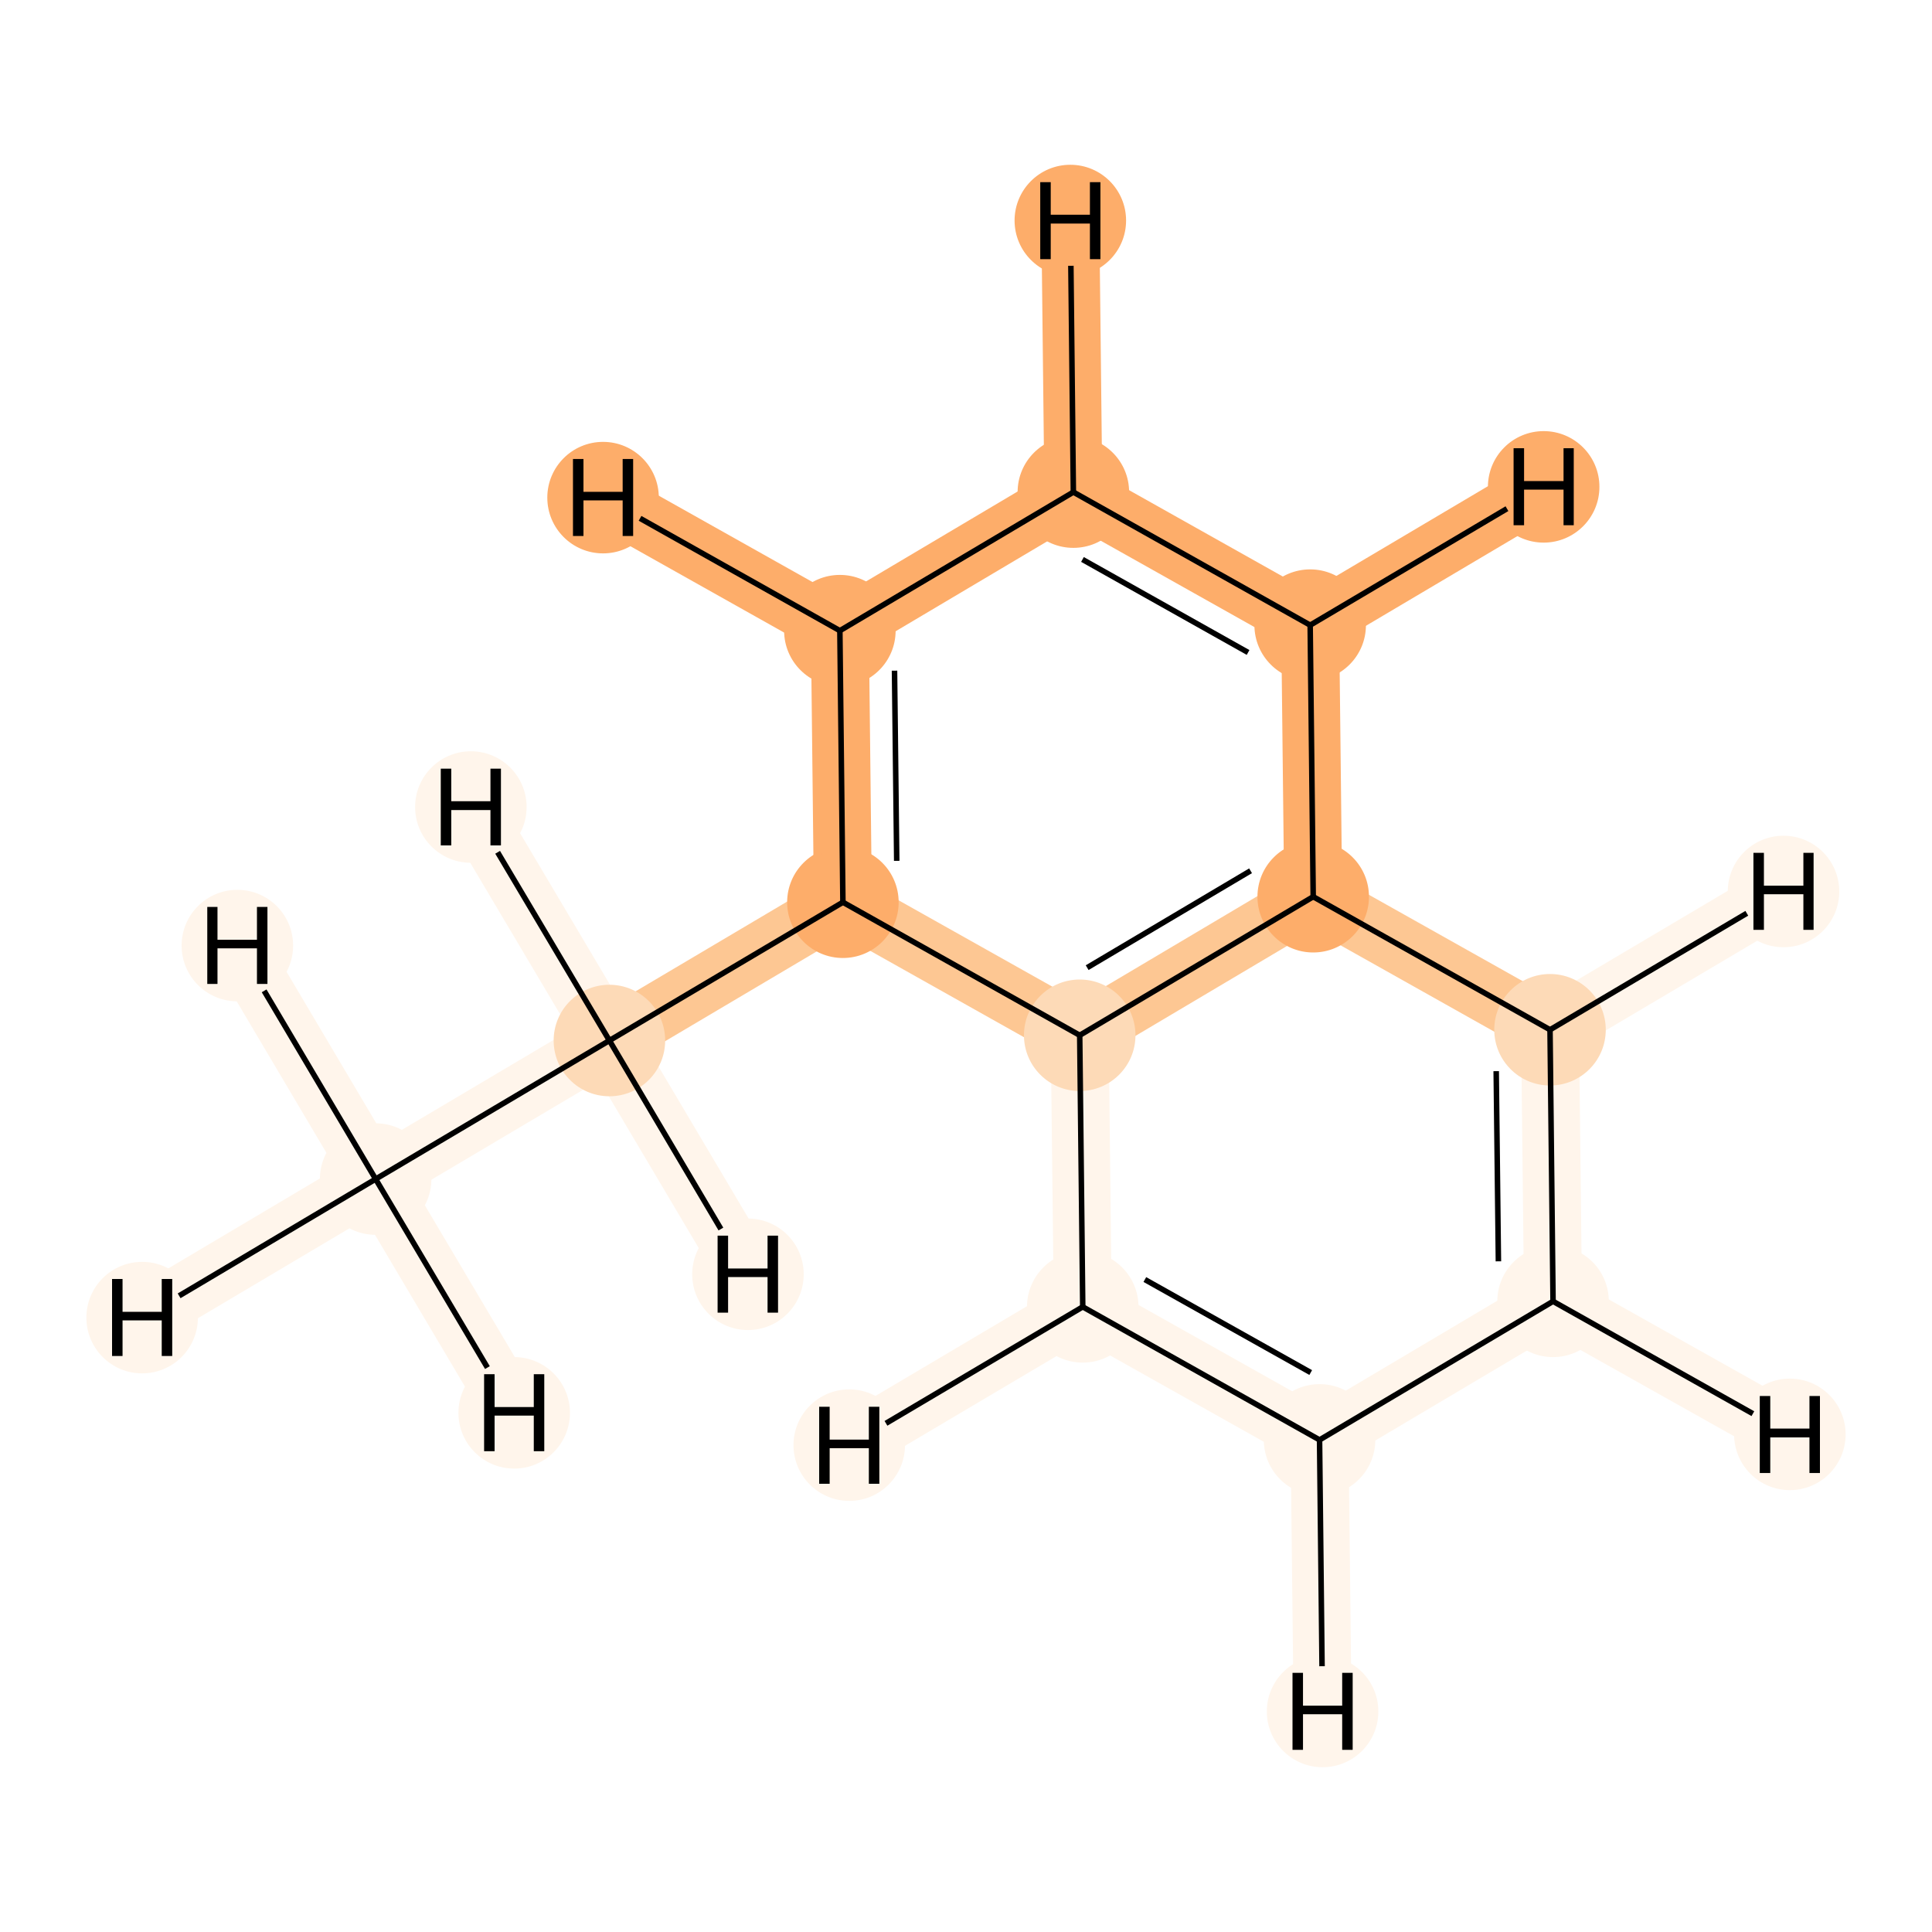 <?xml version='1.0' encoding='iso-8859-1'?>
<svg version='1.1' baseProfile='full'
              xmlns='http://www.w3.org/2000/svg'
                      xmlns:rdkit='http://www.rdkit.org/xml'
                      xmlns:xlink='http://www.w3.org/1999/xlink'
                  xml:space='preserve'
width='700px' height='700px' viewBox='0 0 700 700'>
<!-- END OF HEADER -->
<rect style='opacity:1.0;fill:#FFFFFF;stroke:none' width='700.0' height='700.0' x='0.0' y='0.0'> </rect>
<path d='M 136.1,427.2 L 220.8,377.0' style='fill:none;fill-rule:evenodd;stroke:#FFF5EB;stroke-width:21.0px;stroke-linecap:butt;stroke-linejoin:miter;stroke-opacity:1' />
<path d='M 136.1,427.2 L 51.5,477.4' style='fill:none;fill-rule:evenodd;stroke:#FFF5EB;stroke-width:21.0px;stroke-linecap:butt;stroke-linejoin:miter;stroke-opacity:1' />
<path d='M 136.1,427.2 L 86.0,342.6' style='fill:none;fill-rule:evenodd;stroke:#FFF5EB;stroke-width:21.0px;stroke-linecap:butt;stroke-linejoin:miter;stroke-opacity:1' />
<path d='M 136.1,427.2 L 186.3,511.9' style='fill:none;fill-rule:evenodd;stroke:#FFF5EB;stroke-width:21.0px;stroke-linecap:butt;stroke-linejoin:miter;stroke-opacity:1' />
<path d='M 220.8,377.0 L 305.4,326.9' style='fill:none;fill-rule:evenodd;stroke:#FDC793;stroke-width:21.0px;stroke-linecap:butt;stroke-linejoin:miter;stroke-opacity:1' />
<path d='M 220.8,377.0 L 170.6,292.4' style='fill:none;fill-rule:evenodd;stroke:#FFF5EB;stroke-width:21.0px;stroke-linecap:butt;stroke-linejoin:miter;stroke-opacity:1' />
<path d='M 220.8,377.0 L 271.0,461.7' style='fill:none;fill-rule:evenodd;stroke:#FFF5EB;stroke-width:21.0px;stroke-linecap:butt;stroke-linejoin:miter;stroke-opacity:1' />
<path d='M 305.4,326.9 L 304.3,228.5' style='fill:none;fill-rule:evenodd;stroke:#FDAD6A;stroke-width:21.0px;stroke-linecap:butt;stroke-linejoin:miter;stroke-opacity:1' />
<path d='M 305.4,326.9 L 391.2,375.1' style='fill:none;fill-rule:evenodd;stroke:#FDC793;stroke-width:21.0px;stroke-linecap:butt;stroke-linejoin:miter;stroke-opacity:1' />
<path d='M 304.3,228.5 L 388.9,178.3' style='fill:none;fill-rule:evenodd;stroke:#FDAD6A;stroke-width:21.0px;stroke-linecap:butt;stroke-linejoin:miter;stroke-opacity:1' />
<path d='M 304.3,228.5 L 218.5,180.3' style='fill:none;fill-rule:evenodd;stroke:#FDAD6A;stroke-width:21.0px;stroke-linecap:butt;stroke-linejoin:miter;stroke-opacity:1' />
<path d='M 388.9,178.3 L 474.7,226.5' style='fill:none;fill-rule:evenodd;stroke:#FDAD6A;stroke-width:21.0px;stroke-linecap:butt;stroke-linejoin:miter;stroke-opacity:1' />
<path d='M 388.9,178.3 L 387.8,79.9' style='fill:none;fill-rule:evenodd;stroke:#FDAD6A;stroke-width:21.0px;stroke-linecap:butt;stroke-linejoin:miter;stroke-opacity:1' />
<path d='M 474.7,226.5 L 475.8,324.9' style='fill:none;fill-rule:evenodd;stroke:#FDAD6A;stroke-width:21.0px;stroke-linecap:butt;stroke-linejoin:miter;stroke-opacity:1' />
<path d='M 474.7,226.5 L 559.3,176.4' style='fill:none;fill-rule:evenodd;stroke:#FDAD6A;stroke-width:21.0px;stroke-linecap:butt;stroke-linejoin:miter;stroke-opacity:1' />
<path d='M 475.8,324.9 L 391.2,375.1' style='fill:none;fill-rule:evenodd;stroke:#FDC793;stroke-width:21.0px;stroke-linecap:butt;stroke-linejoin:miter;stroke-opacity:1' />
<path d='M 475.8,324.9 L 561.6,373.1' style='fill:none;fill-rule:evenodd;stroke:#FDC793;stroke-width:21.0px;stroke-linecap:butt;stroke-linejoin:miter;stroke-opacity:1' />
<path d='M 391.2,375.1 L 392.3,473.5' style='fill:none;fill-rule:evenodd;stroke:#FFF5EB;stroke-width:21.0px;stroke-linecap:butt;stroke-linejoin:miter;stroke-opacity:1' />
<path d='M 392.3,473.5 L 478.1,521.7' style='fill:none;fill-rule:evenodd;stroke:#FFF5EB;stroke-width:21.0px;stroke-linecap:butt;stroke-linejoin:miter;stroke-opacity:1' />
<path d='M 392.3,473.5 L 307.7,523.6' style='fill:none;fill-rule:evenodd;stroke:#FFF5EB;stroke-width:21.0px;stroke-linecap:butt;stroke-linejoin:miter;stroke-opacity:1' />
<path d='M 478.1,521.7 L 562.7,471.5' style='fill:none;fill-rule:evenodd;stroke:#FFF5EB;stroke-width:21.0px;stroke-linecap:butt;stroke-linejoin:miter;stroke-opacity:1' />
<path d='M 478.1,521.7 L 479.2,620.1' style='fill:none;fill-rule:evenodd;stroke:#FFF5EB;stroke-width:21.0px;stroke-linecap:butt;stroke-linejoin:miter;stroke-opacity:1' />
<path d='M 562.7,471.5 L 561.6,373.1' style='fill:none;fill-rule:evenodd;stroke:#FFF5EB;stroke-width:21.0px;stroke-linecap:butt;stroke-linejoin:miter;stroke-opacity:1' />
<path d='M 562.7,471.5 L 648.5,519.7' style='fill:none;fill-rule:evenodd;stroke:#FFF5EB;stroke-width:21.0px;stroke-linecap:butt;stroke-linejoin:miter;stroke-opacity:1' />
<path d='M 561.6,373.1 L 646.2,323.0' style='fill:none;fill-rule:evenodd;stroke:#FFF5EB;stroke-width:21.0px;stroke-linecap:butt;stroke-linejoin:miter;stroke-opacity:1' />
<ellipse cx='136.1' cy='427.2' rx='19.7' ry='19.7'  style='fill:#FFF5EB;fill-rule:evenodd;stroke:#FFF5EB;stroke-width:1.0px;stroke-linecap:butt;stroke-linejoin:miter;stroke-opacity:1' />
<ellipse cx='220.8' cy='377.0' rx='19.7' ry='19.7'  style='fill:#FDDAB7;fill-rule:evenodd;stroke:#FDDAB7;stroke-width:1.0px;stroke-linecap:butt;stroke-linejoin:miter;stroke-opacity:1' />
<ellipse cx='305.4' cy='326.9' rx='19.7' ry='19.7'  style='fill:#FDAD6A;fill-rule:evenodd;stroke:#FDAD6A;stroke-width:1.0px;stroke-linecap:butt;stroke-linejoin:miter;stroke-opacity:1' />
<ellipse cx='304.3' cy='228.5' rx='19.7' ry='19.7'  style='fill:#FDAD6A;fill-rule:evenodd;stroke:#FDAD6A;stroke-width:1.0px;stroke-linecap:butt;stroke-linejoin:miter;stroke-opacity:1' />
<ellipse cx='388.9' cy='178.3' rx='19.7' ry='19.7'  style='fill:#FDAD6A;fill-rule:evenodd;stroke:#FDAD6A;stroke-width:1.0px;stroke-linecap:butt;stroke-linejoin:miter;stroke-opacity:1' />
<ellipse cx='474.7' cy='226.5' rx='19.7' ry='19.7'  style='fill:#FDAD6A;fill-rule:evenodd;stroke:#FDAD6A;stroke-width:1.0px;stroke-linecap:butt;stroke-linejoin:miter;stroke-opacity:1' />
<ellipse cx='475.8' cy='324.9' rx='19.7' ry='19.7'  style='fill:#FDAD6A;fill-rule:evenodd;stroke:#FDAD6A;stroke-width:1.0px;stroke-linecap:butt;stroke-linejoin:miter;stroke-opacity:1' />
<ellipse cx='391.2' cy='375.1' rx='19.7' ry='19.7'  style='fill:#FDDAB7;fill-rule:evenodd;stroke:#FDDAB7;stroke-width:1.0px;stroke-linecap:butt;stroke-linejoin:miter;stroke-opacity:1' />
<ellipse cx='392.3' cy='473.5' rx='19.7' ry='19.7'  style='fill:#FFF5EB;fill-rule:evenodd;stroke:#FFF5EB;stroke-width:1.0px;stroke-linecap:butt;stroke-linejoin:miter;stroke-opacity:1' />
<ellipse cx='478.1' cy='521.7' rx='19.7' ry='19.7'  style='fill:#FFF5EB;fill-rule:evenodd;stroke:#FFF5EB;stroke-width:1.0px;stroke-linecap:butt;stroke-linejoin:miter;stroke-opacity:1' />
<ellipse cx='562.7' cy='471.5' rx='19.7' ry='19.7'  style='fill:#FFF5EB;fill-rule:evenodd;stroke:#FFF5EB;stroke-width:1.0px;stroke-linecap:butt;stroke-linejoin:miter;stroke-opacity:1' />
<ellipse cx='561.6' cy='373.1' rx='19.7' ry='19.7'  style='fill:#FDDAB7;fill-rule:evenodd;stroke:#FDDAB7;stroke-width:1.0px;stroke-linecap:butt;stroke-linejoin:miter;stroke-opacity:1' />
<ellipse cx='51.5' cy='477.4' rx='19.7' ry='19.7'  style='fill:#FFF5EB;fill-rule:evenodd;stroke:#FFF5EB;stroke-width:1.0px;stroke-linecap:butt;stroke-linejoin:miter;stroke-opacity:1' />
<ellipse cx='86.0' cy='342.6' rx='19.7' ry='19.7'  style='fill:#FFF5EB;fill-rule:evenodd;stroke:#FFF5EB;stroke-width:1.0px;stroke-linecap:butt;stroke-linejoin:miter;stroke-opacity:1' />
<ellipse cx='186.3' cy='511.9' rx='19.7' ry='19.7'  style='fill:#FFF5EB;fill-rule:evenodd;stroke:#FFF5EB;stroke-width:1.0px;stroke-linecap:butt;stroke-linejoin:miter;stroke-opacity:1' />
<ellipse cx='170.6' cy='292.4' rx='19.7' ry='19.7'  style='fill:#FFF5EB;fill-rule:evenodd;stroke:#FFF5EB;stroke-width:1.0px;stroke-linecap:butt;stroke-linejoin:miter;stroke-opacity:1' />
<ellipse cx='271.0' cy='461.7' rx='19.7' ry='19.7'  style='fill:#FFF5EB;fill-rule:evenodd;stroke:#FFF5EB;stroke-width:1.0px;stroke-linecap:butt;stroke-linejoin:miter;stroke-opacity:1' />
<ellipse cx='218.5' cy='180.3' rx='19.7' ry='19.7'  style='fill:#FDAD6A;fill-rule:evenodd;stroke:#FDAD6A;stroke-width:1.0px;stroke-linecap:butt;stroke-linejoin:miter;stroke-opacity:1' />
<ellipse cx='387.8' cy='79.9' rx='19.7' ry='19.7'  style='fill:#FDAD6A;fill-rule:evenodd;stroke:#FDAD6A;stroke-width:1.0px;stroke-linecap:butt;stroke-linejoin:miter;stroke-opacity:1' />
<ellipse cx='559.3' cy='176.4' rx='19.7' ry='19.7'  style='fill:#FDAD6A;fill-rule:evenodd;stroke:#FDAD6A;stroke-width:1.0px;stroke-linecap:butt;stroke-linejoin:miter;stroke-opacity:1' />
<ellipse cx='307.7' cy='523.6' rx='19.7' ry='19.7'  style='fill:#FFF5EB;fill-rule:evenodd;stroke:#FFF5EB;stroke-width:1.0px;stroke-linecap:butt;stroke-linejoin:miter;stroke-opacity:1' />
<ellipse cx='479.2' cy='620.1' rx='19.7' ry='19.7'  style='fill:#FFF5EB;fill-rule:evenodd;stroke:#FFF5EB;stroke-width:1.0px;stroke-linecap:butt;stroke-linejoin:miter;stroke-opacity:1' />
<ellipse cx='648.5' cy='519.7' rx='19.7' ry='19.7'  style='fill:#FFF5EB;fill-rule:evenodd;stroke:#FFF5EB;stroke-width:1.0px;stroke-linecap:butt;stroke-linejoin:miter;stroke-opacity:1' />
<ellipse cx='646.2' cy='323.0' rx='19.7' ry='19.7'  style='fill:#FFF5EB;fill-rule:evenodd;stroke:#FFF5EB;stroke-width:1.0px;stroke-linecap:butt;stroke-linejoin:miter;stroke-opacity:1' />
<path class='bond-0 atom-0 atom-1' d='M 136.1,427.2 L 220.8,377.0' style='fill:none;fill-rule:evenodd;stroke:#000000;stroke-width:2.0px;stroke-linecap:butt;stroke-linejoin:miter;stroke-opacity:1' />
<path class='bond-13 atom-0 atom-12' d='M 136.1,427.2 L 64.9,469.5' style='fill:none;fill-rule:evenodd;stroke:#000000;stroke-width:2.0px;stroke-linecap:butt;stroke-linejoin:miter;stroke-opacity:1' />
<path class='bond-14 atom-0 atom-13' d='M 136.1,427.2 L 95.7,359.0' style='fill:none;fill-rule:evenodd;stroke:#000000;stroke-width:2.0px;stroke-linecap:butt;stroke-linejoin:miter;stroke-opacity:1' />
<path class='bond-15 atom-0 atom-14' d='M 136.1,427.2 L 176.6,495.5' style='fill:none;fill-rule:evenodd;stroke:#000000;stroke-width:2.0px;stroke-linecap:butt;stroke-linejoin:miter;stroke-opacity:1' />
<path class='bond-1 atom-1 atom-2' d='M 220.8,377.0 L 305.4,326.9' style='fill:none;fill-rule:evenodd;stroke:#000000;stroke-width:2.0px;stroke-linecap:butt;stroke-linejoin:miter;stroke-opacity:1' />
<path class='bond-16 atom-1 atom-15' d='M 220.8,377.0 L 180.3,308.8' style='fill:none;fill-rule:evenodd;stroke:#000000;stroke-width:2.0px;stroke-linecap:butt;stroke-linejoin:miter;stroke-opacity:1' />
<path class='bond-17 atom-1 atom-16' d='M 220.8,377.0 L 261.2,445.3' style='fill:none;fill-rule:evenodd;stroke:#000000;stroke-width:2.0px;stroke-linecap:butt;stroke-linejoin:miter;stroke-opacity:1' />
<path class='bond-2 atom-2 atom-3' d='M 305.4,326.9 L 304.3,228.5' style='fill:none;fill-rule:evenodd;stroke:#000000;stroke-width:2.0px;stroke-linecap:butt;stroke-linejoin:miter;stroke-opacity:1' />
<path class='bond-2 atom-2 atom-3' d='M 324.9,311.9 L 324.1,243.0' style='fill:none;fill-rule:evenodd;stroke:#000000;stroke-width:2.0px;stroke-linecap:butt;stroke-linejoin:miter;stroke-opacity:1' />
<path class='bond-11 atom-7 atom-2' d='M 391.2,375.1 L 305.4,326.9' style='fill:none;fill-rule:evenodd;stroke:#000000;stroke-width:2.0px;stroke-linecap:butt;stroke-linejoin:miter;stroke-opacity:1' />
<path class='bond-3 atom-3 atom-4' d='M 304.3,228.5 L 388.9,178.3' style='fill:none;fill-rule:evenodd;stroke:#000000;stroke-width:2.0px;stroke-linecap:butt;stroke-linejoin:miter;stroke-opacity:1' />
<path class='bond-18 atom-3 atom-17' d='M 304.3,228.5 L 231.9,187.8' style='fill:none;fill-rule:evenodd;stroke:#000000;stroke-width:2.0px;stroke-linecap:butt;stroke-linejoin:miter;stroke-opacity:1' />
<path class='bond-4 atom-4 atom-5' d='M 388.9,178.3 L 474.7,226.5' style='fill:none;fill-rule:evenodd;stroke:#000000;stroke-width:2.0px;stroke-linecap:butt;stroke-linejoin:miter;stroke-opacity:1' />
<path class='bond-4 atom-4 atom-5' d='M 392.2,202.7 L 452.2,236.4' style='fill:none;fill-rule:evenodd;stroke:#000000;stroke-width:2.0px;stroke-linecap:butt;stroke-linejoin:miter;stroke-opacity:1' />
<path class='bond-19 atom-4 atom-18' d='M 388.9,178.3 L 388.0,96.3' style='fill:none;fill-rule:evenodd;stroke:#000000;stroke-width:2.0px;stroke-linecap:butt;stroke-linejoin:miter;stroke-opacity:1' />
<path class='bond-5 atom-5 atom-6' d='M 474.7,226.5 L 475.8,324.9' style='fill:none;fill-rule:evenodd;stroke:#000000;stroke-width:2.0px;stroke-linecap:butt;stroke-linejoin:miter;stroke-opacity:1' />
<path class='bond-20 atom-5 atom-19' d='M 474.7,226.5 L 546.0,184.3' style='fill:none;fill-rule:evenodd;stroke:#000000;stroke-width:2.0px;stroke-linecap:butt;stroke-linejoin:miter;stroke-opacity:1' />
<path class='bond-6 atom-6 atom-7' d='M 475.8,324.9 L 391.2,375.1' style='fill:none;fill-rule:evenodd;stroke:#000000;stroke-width:2.0px;stroke-linecap:butt;stroke-linejoin:miter;stroke-opacity:1' />
<path class='bond-6 atom-6 atom-7' d='M 453.1,315.5 L 393.9,350.6' style='fill:none;fill-rule:evenodd;stroke:#000000;stroke-width:2.0px;stroke-linecap:butt;stroke-linejoin:miter;stroke-opacity:1' />
<path class='bond-12 atom-11 atom-6' d='M 561.6,373.1 L 475.8,324.9' style='fill:none;fill-rule:evenodd;stroke:#000000;stroke-width:2.0px;stroke-linecap:butt;stroke-linejoin:miter;stroke-opacity:1' />
<path class='bond-7 atom-7 atom-8' d='M 391.2,375.1 L 392.3,473.5' style='fill:none;fill-rule:evenodd;stroke:#000000;stroke-width:2.0px;stroke-linecap:butt;stroke-linejoin:miter;stroke-opacity:1' />
<path class='bond-8 atom-8 atom-9' d='M 392.3,473.5 L 478.1,521.7' style='fill:none;fill-rule:evenodd;stroke:#000000;stroke-width:2.0px;stroke-linecap:butt;stroke-linejoin:miter;stroke-opacity:1' />
<path class='bond-8 atom-8 atom-9' d='M 414.8,463.6 L 474.9,497.3' style='fill:none;fill-rule:evenodd;stroke:#000000;stroke-width:2.0px;stroke-linecap:butt;stroke-linejoin:miter;stroke-opacity:1' />
<path class='bond-21 atom-8 atom-20' d='M 392.3,473.5 L 321.0,515.7' style='fill:none;fill-rule:evenodd;stroke:#000000;stroke-width:2.0px;stroke-linecap:butt;stroke-linejoin:miter;stroke-opacity:1' />
<path class='bond-9 atom-9 atom-10' d='M 478.1,521.7 L 562.7,471.5' style='fill:none;fill-rule:evenodd;stroke:#000000;stroke-width:2.0px;stroke-linecap:butt;stroke-linejoin:miter;stroke-opacity:1' />
<path class='bond-22 atom-9 atom-21' d='M 478.1,521.7 L 479.0,603.7' style='fill:none;fill-rule:evenodd;stroke:#000000;stroke-width:2.0px;stroke-linecap:butt;stroke-linejoin:miter;stroke-opacity:1' />
<path class='bond-10 atom-10 atom-11' d='M 562.7,471.5 L 561.6,373.1' style='fill:none;fill-rule:evenodd;stroke:#000000;stroke-width:2.0px;stroke-linecap:butt;stroke-linejoin:miter;stroke-opacity:1' />
<path class='bond-10 atom-10 atom-11' d='M 542.9,457.0 L 542.1,388.1' style='fill:none;fill-rule:evenodd;stroke:#000000;stroke-width:2.0px;stroke-linecap:butt;stroke-linejoin:miter;stroke-opacity:1' />
<path class='bond-23 atom-10 atom-22' d='M 562.7,471.5 L 635.1,512.2' style='fill:none;fill-rule:evenodd;stroke:#000000;stroke-width:2.0px;stroke-linecap:butt;stroke-linejoin:miter;stroke-opacity:1' />
<path class='bond-24 atom-11 atom-23' d='M 561.6,373.1 L 632.9,330.9' style='fill:none;fill-rule:evenodd;stroke:#000000;stroke-width:2.0px;stroke-linecap:butt;stroke-linejoin:miter;stroke-opacity:1' />
<path  class='atom-12' d='M 40.6 463.4
L 44.4 463.4
L 44.4 475.3
L 58.6 475.3
L 58.6 463.4
L 62.4 463.4
L 62.4 491.3
L 58.6 491.3
L 58.6 478.4
L 44.4 478.4
L 44.4 491.3
L 40.6 491.3
L 40.6 463.4
' fill='#000000'/>
<path  class='atom-13' d='M 75.1 328.6
L 78.8 328.6
L 78.8 340.5
L 93.1 340.5
L 93.1 328.6
L 96.9 328.6
L 96.9 356.5
L 93.1 356.5
L 93.1 343.6
L 78.8 343.6
L 78.8 356.5
L 75.1 356.5
L 75.1 328.6
' fill='#000000'/>
<path  class='atom-14' d='M 175.4 497.9
L 179.2 497.9
L 179.2 509.8
L 193.4 509.8
L 193.4 497.9
L 197.2 497.9
L 197.2 525.8
L 193.4 525.8
L 193.4 512.9
L 179.2 512.9
L 179.2 525.8
L 175.4 525.8
L 175.4 497.9
' fill='#000000'/>
<path  class='atom-15' d='M 159.7 278.5
L 163.5 278.5
L 163.5 290.3
L 177.7 290.3
L 177.7 278.5
L 181.5 278.5
L 181.5 306.3
L 177.7 306.3
L 177.7 293.5
L 163.5 293.5
L 163.5 306.3
L 159.7 306.3
L 159.7 278.5
' fill='#000000'/>
<path  class='atom-16' d='M 260.0 447.7
L 263.8 447.7
L 263.8 459.6
L 278.1 459.6
L 278.1 447.7
L 281.9 447.7
L 281.9 475.6
L 278.1 475.6
L 278.1 462.7
L 263.8 462.7
L 263.8 475.6
L 260.0 475.6
L 260.0 447.7
' fill='#000000'/>
<path  class='atom-17' d='M 207.6 166.3
L 211.4 166.3
L 211.4 178.2
L 225.6 178.2
L 225.6 166.3
L 229.4 166.3
L 229.4 194.2
L 225.6 194.2
L 225.6 181.3
L 211.4 181.3
L 211.4 194.2
L 207.6 194.2
L 207.6 166.3
' fill='#000000'/>
<path  class='atom-18' d='M 376.9 66.0
L 380.7 66.0
L 380.7 77.8
L 394.9 77.8
L 394.9 66.0
L 398.7 66.0
L 398.7 93.9
L 394.9 93.9
L 394.9 81.0
L 380.7 81.0
L 380.7 93.9
L 376.9 93.9
L 376.9 66.0
' fill='#000000'/>
<path  class='atom-19' d='M 548.4 162.4
L 552.2 162.4
L 552.2 174.3
L 566.5 174.3
L 566.5 162.4
L 570.2 162.4
L 570.2 190.3
L 566.5 190.3
L 566.5 177.4
L 552.2 177.4
L 552.2 190.3
L 548.4 190.3
L 548.4 162.4
' fill='#000000'/>
<path  class='atom-20' d='M 296.8 509.7
L 300.6 509.7
L 300.6 521.6
L 314.8 521.6
L 314.8 509.7
L 318.6 509.7
L 318.6 537.6
L 314.8 537.6
L 314.8 524.7
L 300.6 524.7
L 300.6 537.6
L 296.8 537.6
L 296.8 509.7
' fill='#000000'/>
<path  class='atom-21' d='M 468.3 606.1
L 472.1 606.1
L 472.1 618.0
L 486.3 618.0
L 486.3 606.1
L 490.1 606.1
L 490.1 634.0
L 486.3 634.0
L 486.3 621.1
L 472.1 621.1
L 472.1 634.0
L 468.3 634.0
L 468.3 606.1
' fill='#000000'/>
<path  class='atom-22' d='M 637.6 505.8
L 641.4 505.8
L 641.4 517.6
L 655.6 517.6
L 655.6 505.8
L 659.4 505.8
L 659.4 533.7
L 655.6 533.7
L 655.6 520.8
L 641.4 520.8
L 641.4 533.7
L 637.6 533.7
L 637.6 505.8
' fill='#000000'/>
<path  class='atom-23' d='M 635.3 309.0
L 639.1 309.0
L 639.1 320.9
L 653.4 320.9
L 653.4 309.0
L 657.1 309.0
L 657.1 336.9
L 653.4 336.9
L 653.4 324.0
L 639.1 324.0
L 639.1 336.9
L 635.3 336.9
L 635.3 309.0
' fill='#000000'/>
</svg>

